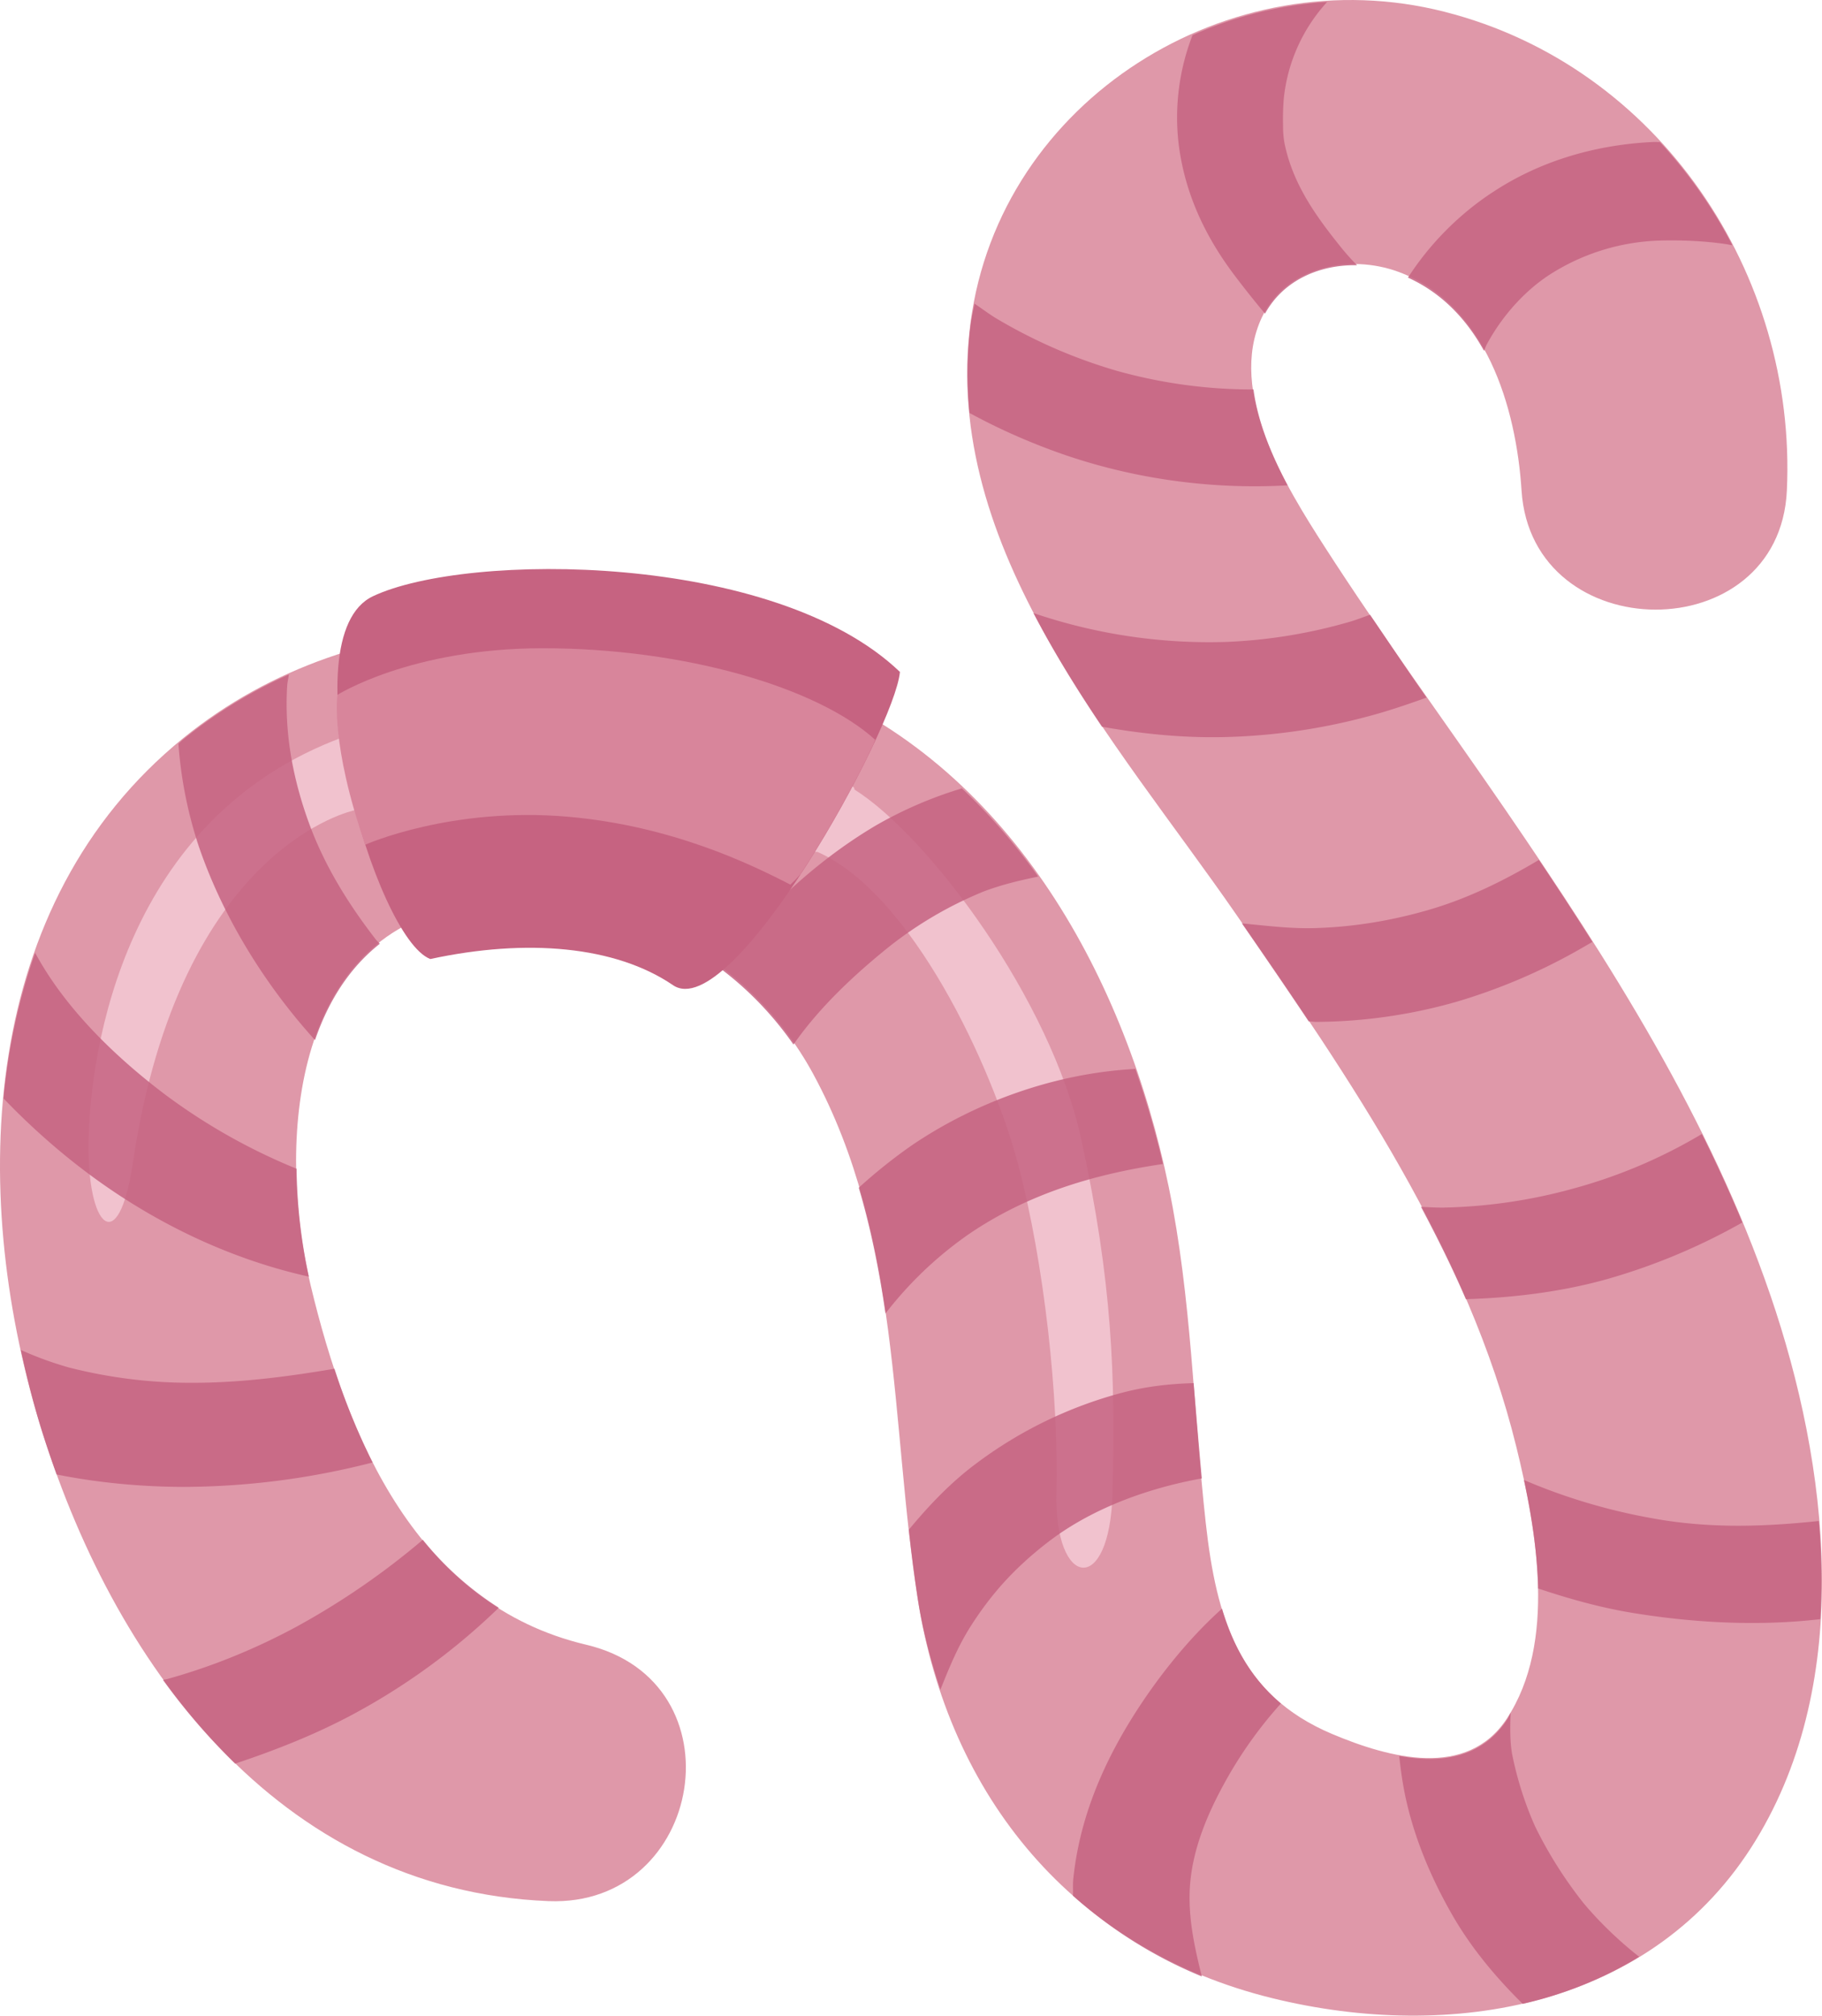<svg width="691.461" height="764.647" viewBox="0 0 31.116 34.409" aria-hidden="true" preserveAspectRatio="xMidYMid" xmlns="http://www.w3.org/2000/svg"><path fill="#df98a9" d="M30.233 22.106c-1.024-2.991-2.742-5.684-4.518-8.275-1.027-1.498-2.107-2.966-3.09-4.493-.666-1.034-1.669-2.643-1.077-3.916.407-.875 1.495-1.092 2.336-.781 1.492.55 2.009 2.31 2.101 3.733.174 2.697 4.404 2.723 4.531 0 .174-3.702-2.184-7.24-5.842-8.172-3.679-.94-7.597 1.497-8.099 5.303-.508 3.857 2.49 7.148 4.529 10.094 1.952 2.82 3.963 5.727 4.793 9.104.347 1.413.691 3.337-.163 4.634-.68 1.034-2.007.675-2.986.262-1.59-.671-1.976-1.98-2.156-3.601-.212-1.915-.241-3.84-.632-5.734-.73-3.533-2.647-7.084-6.106-8.534-3.431-1.44-7.713-1.578-10.728.873C-.346 15.425-.53 20.297.669 24.27c1.238 4.1 4.069 7.995 8.697 8.183 2.66.108 3.307-3.75.644-4.377-2.879-.68-4.077-3.502-4.707-6.144-.541-2.271-.381-5.801 2.429-6.43 2.481-.554 4.979.658 6.158 2.835 1.504 2.777 1.311 5.923 1.782 8.949.526 3.383 2.661 5.989 6.052 6.823 3.06.753 6.511.167 8.259-2.692 1.685-2.753 1.249-6.395.25-9.312z"/><path fill="#f1c2ce" d="M14.589 13.475c1.278.804 3.358 3.594 3.876 5.97.535 2.45.585 4.058.535 6.037-.045 1.775-.998 1.634-.958 0 .04-1.634-.206-3.902-.652-5.595-.446-1.693-1.821-4.63-3.425-5.343l-7.908-.713s-2.982.6-3.787 6.015c-.245 1.649-.792 1.115-.757-.401.034-1.516.601-5.48 4.344-6.861 0 0 8.91.535 8.732.89z"/><path opacity=".85" fill="#c66381" d="M23.665 12.143c.23-.071.464-.15.697-.235-.328-.467-.643-.943-.964-1.414-.115.04-.227.085-.347.12a8.842 8.842 0 0 1-2.106.344 9.323 9.323 0 0 1-3.296-.493c.345.664.746 1.31 1.17 1.94.73.132 1.471.2 2.2.174a10.4 10.4 0 0 0 2.646-.436zm1.215 4.956a9.929 9.929 0 0 0 2.187-.946l.128-.074a62.191 62.191 0 0 0-.914-1.4c-.593.353-1.208.656-1.871.85-.651.19-1.32.3-1.999.315-.397.008-.801-.044-1.202-.081.382.552.764 1.109 1.14 1.672.044 0 .088.009.132.009a8.883 8.883 0 0 0 2.399-.345zm4.876 3.769a24.73 24.73 0 0 0-.692-1.51 8.757 8.757 0 0 1-2.154.92 9.01 9.01 0 0 1-2.249.336c-.132.002-.262-.007-.393-.012.274.517.535 1.04.766 1.576.814-.025 1.635-.125 2.415-.344a10.552 10.552 0 0 0 2.307-.966zm1.33 6.772c.032-.556.024-1.116-.024-1.676-.946.1-1.887.132-2.865-.05a10.02 10.02 0 0 1-2.171-.65c.126.584.228 1.223.242 1.852.524.175 1.056.325 1.601.415 1.027.169 2.141.234 3.217.109zm-13.201-1.306c.721-.56 1.667-.921 2.639-1.097-.049-.542-.095-1.084-.139-1.626-.409.01-.818.057-1.224.164a7.233 7.233 0 0 0-2.503 1.218c-.425.318-.796.708-1.137 1.12.044.4.094.798.155 1.193.083.536.221 1.044.384 1.538.149-.371.295-.735.523-1.092.36-.563.758-.996 1.302-1.418zm-1.349-5.26c1.01-.692 2.147-1.031 3.325-1.204a15.956 15.956 0 0 0-.472-1.623c-1.36.072-2.721.56-3.82 1.306a8.953 8.953 0 0 0-.903.722c.208.703.351 1.42.456 2.147a6.435 6.435 0 0 1 1.414-1.348zm-1.361-4.906a6.64 6.64 0 0 1 1.624-.95c.301-.114.616-.19.931-.254a10.07 10.07 0 0 0-1.303-1.506 6.938 6.938 0 0 0-1.474.636c-1.05.623-1.923 1.469-2.685 2.413.493.365.925.81 1.283 1.324.441-.636 1.049-1.2 1.624-1.663zM5.27 14.032c-.27-.748-.414-1.522-.366-2.32.004-.067.021-.131.029-.198a8.095 8.095 0 0 0-1.802 1.107c-.03.024-.055.05-.084.076a7.22 7.22 0 0 0 .341 1.73c.404 1.192 1.111 2.356 1.992 3.328.224-.653.579-1.228 1.106-1.644-.02-.025-.045-.045-.065-.07-.476-.613-.888-1.278-1.151-2.01zM.6 16.265c-.281.796-.46 1.63-.54 2.485.409.428.842.814 1.257 1.138 1.164.909 2.52 1.585 3.958 1.905a9.177 9.177 0 0 1-.21-1.842 10.169 10.169 0 0 1-2.254-1.273c-.836-.634-1.692-1.453-2.211-2.413zm.582 7.08a5.909 5.909 0 0 1-.827-.301c.092.422.196.84.318 1.246.089.295.189.588.294.88.727.146 1.467.21 2.162.212a13.046 13.046 0 0 0 3.234-.417 11.429 11.429 0 0 1-.651-1.6c-.799.135-1.602.24-2.418.24a8.409 8.409 0 0 1-2.112-.26zm1.681 5.315c-.026.007-.053.01-.079.018.372.516.785.993 1.232 1.428.662-.22 1.314-.476 1.93-.798a11.15 11.15 0 0 0 2.572-1.863 5.36 5.36 0 0 1-1.297-1.16 12.877 12.877 0 0 1-2.169 1.49c-.698.375-1.426.673-2.189.885zM21.989 8.285c-.277-.52-.507-1.081-.582-1.637a8.575 8.575 0 0 1-2.33-.317 8.858 8.858 0 0 1-2.041-.883c-.137-.08-.261-.177-.393-.264-.021.113-.049.223-.065.339a6.73 6.73 0 0 0-.021 1.526c.448.245.915.455 1.403.636 1.266.47 2.661.678 4.029.6zm-1.86-5.826c.107.854.462 1.6.984 2.28.157.206.321.413.491.615.316-.576.941-.84 1.572-.826a4.076 4.076 0 0 1-.314-.356c-.418-.522-.782-1.048-.922-1.71a1.585 1.585 0 0 1-.028-.32 4.32 4.32 0 0 1 .012-.455 2.875 2.875 0 0 1 .742-1.655 6.703 6.703 0 0 0-2.3.568 3.878 3.878 0 0 0-.237 1.859zm5.35.83a5 5 0 0 0-1.434 1.45c.579.262 1.001.71 1.299 1.25.017-.036.028-.076.048-.112.281-.52.697-.964 1.147-1.235a3.687 3.687 0 0 1 1.868-.537c.351-.006.709.01 1.056.06.041.006.081.015.122.022a8.062 8.062 0 0 0-1.238-1.762c-.041 0-.084-.003-.124-.001-.972.047-1.931.323-2.744.866zm2.108 29.767a6.536 6.536 0 0 1-.334-.332l-.13-.143-.082-.097a7.225 7.225 0 0 1-.786-1.228l-.04-.081a5.854 5.854 0 0 1-.385-1.201c-.044-.212-.042-.475-.032-.735-.022.038-.036.079-.06.116-.436.662-1.137.75-1.842.62.022.217.052.42.083.583.145.759.455 1.498.842 2.164.317.545.732 1.04 1.184 1.485a6.647 6.647 0 0 0 1.989-.804l-.051-.04a6.49 6.49 0 0 1-.356-.307zm-6.593-2.765a7.21 7.21 0 0 1 .881-1.211c-.51-.431-.815-.981-1.005-1.62-.643.576-1.185 1.294-1.57 1.92-.509.83-.872 1.725-.971 2.699-.009.09-.001.188-.005.282a7.697 7.697 0 0 0 2.201 1.378c-.118-.472-.224-.943-.208-1.446.024-.713.327-1.393.677-2.002z"/><path fill="#c66381" d="M6.369 10.178c1.604-.757 6.861-.757 9 1.292-.089.98-2.871 6.032-3.876 5.347-.98-.668-2.495-.802-4.144-.446-.936-.356-2.435-5.506-.98-6.193z"/><path fill="#d8859b" d="M9.711 13.943c1.76.156 3.096.802 3.787 1.158.06-.055.119-.116.173-.178.48-.731.927-1.54 1.243-2.211l.032-.084c-.98-.891-3.257-1.565-5.69-1.562-2.241.003-3.493.795-3.493.795s-.127.829.475 2.558c.001 0 1.465-.654 3.473-.476z"/></svg>